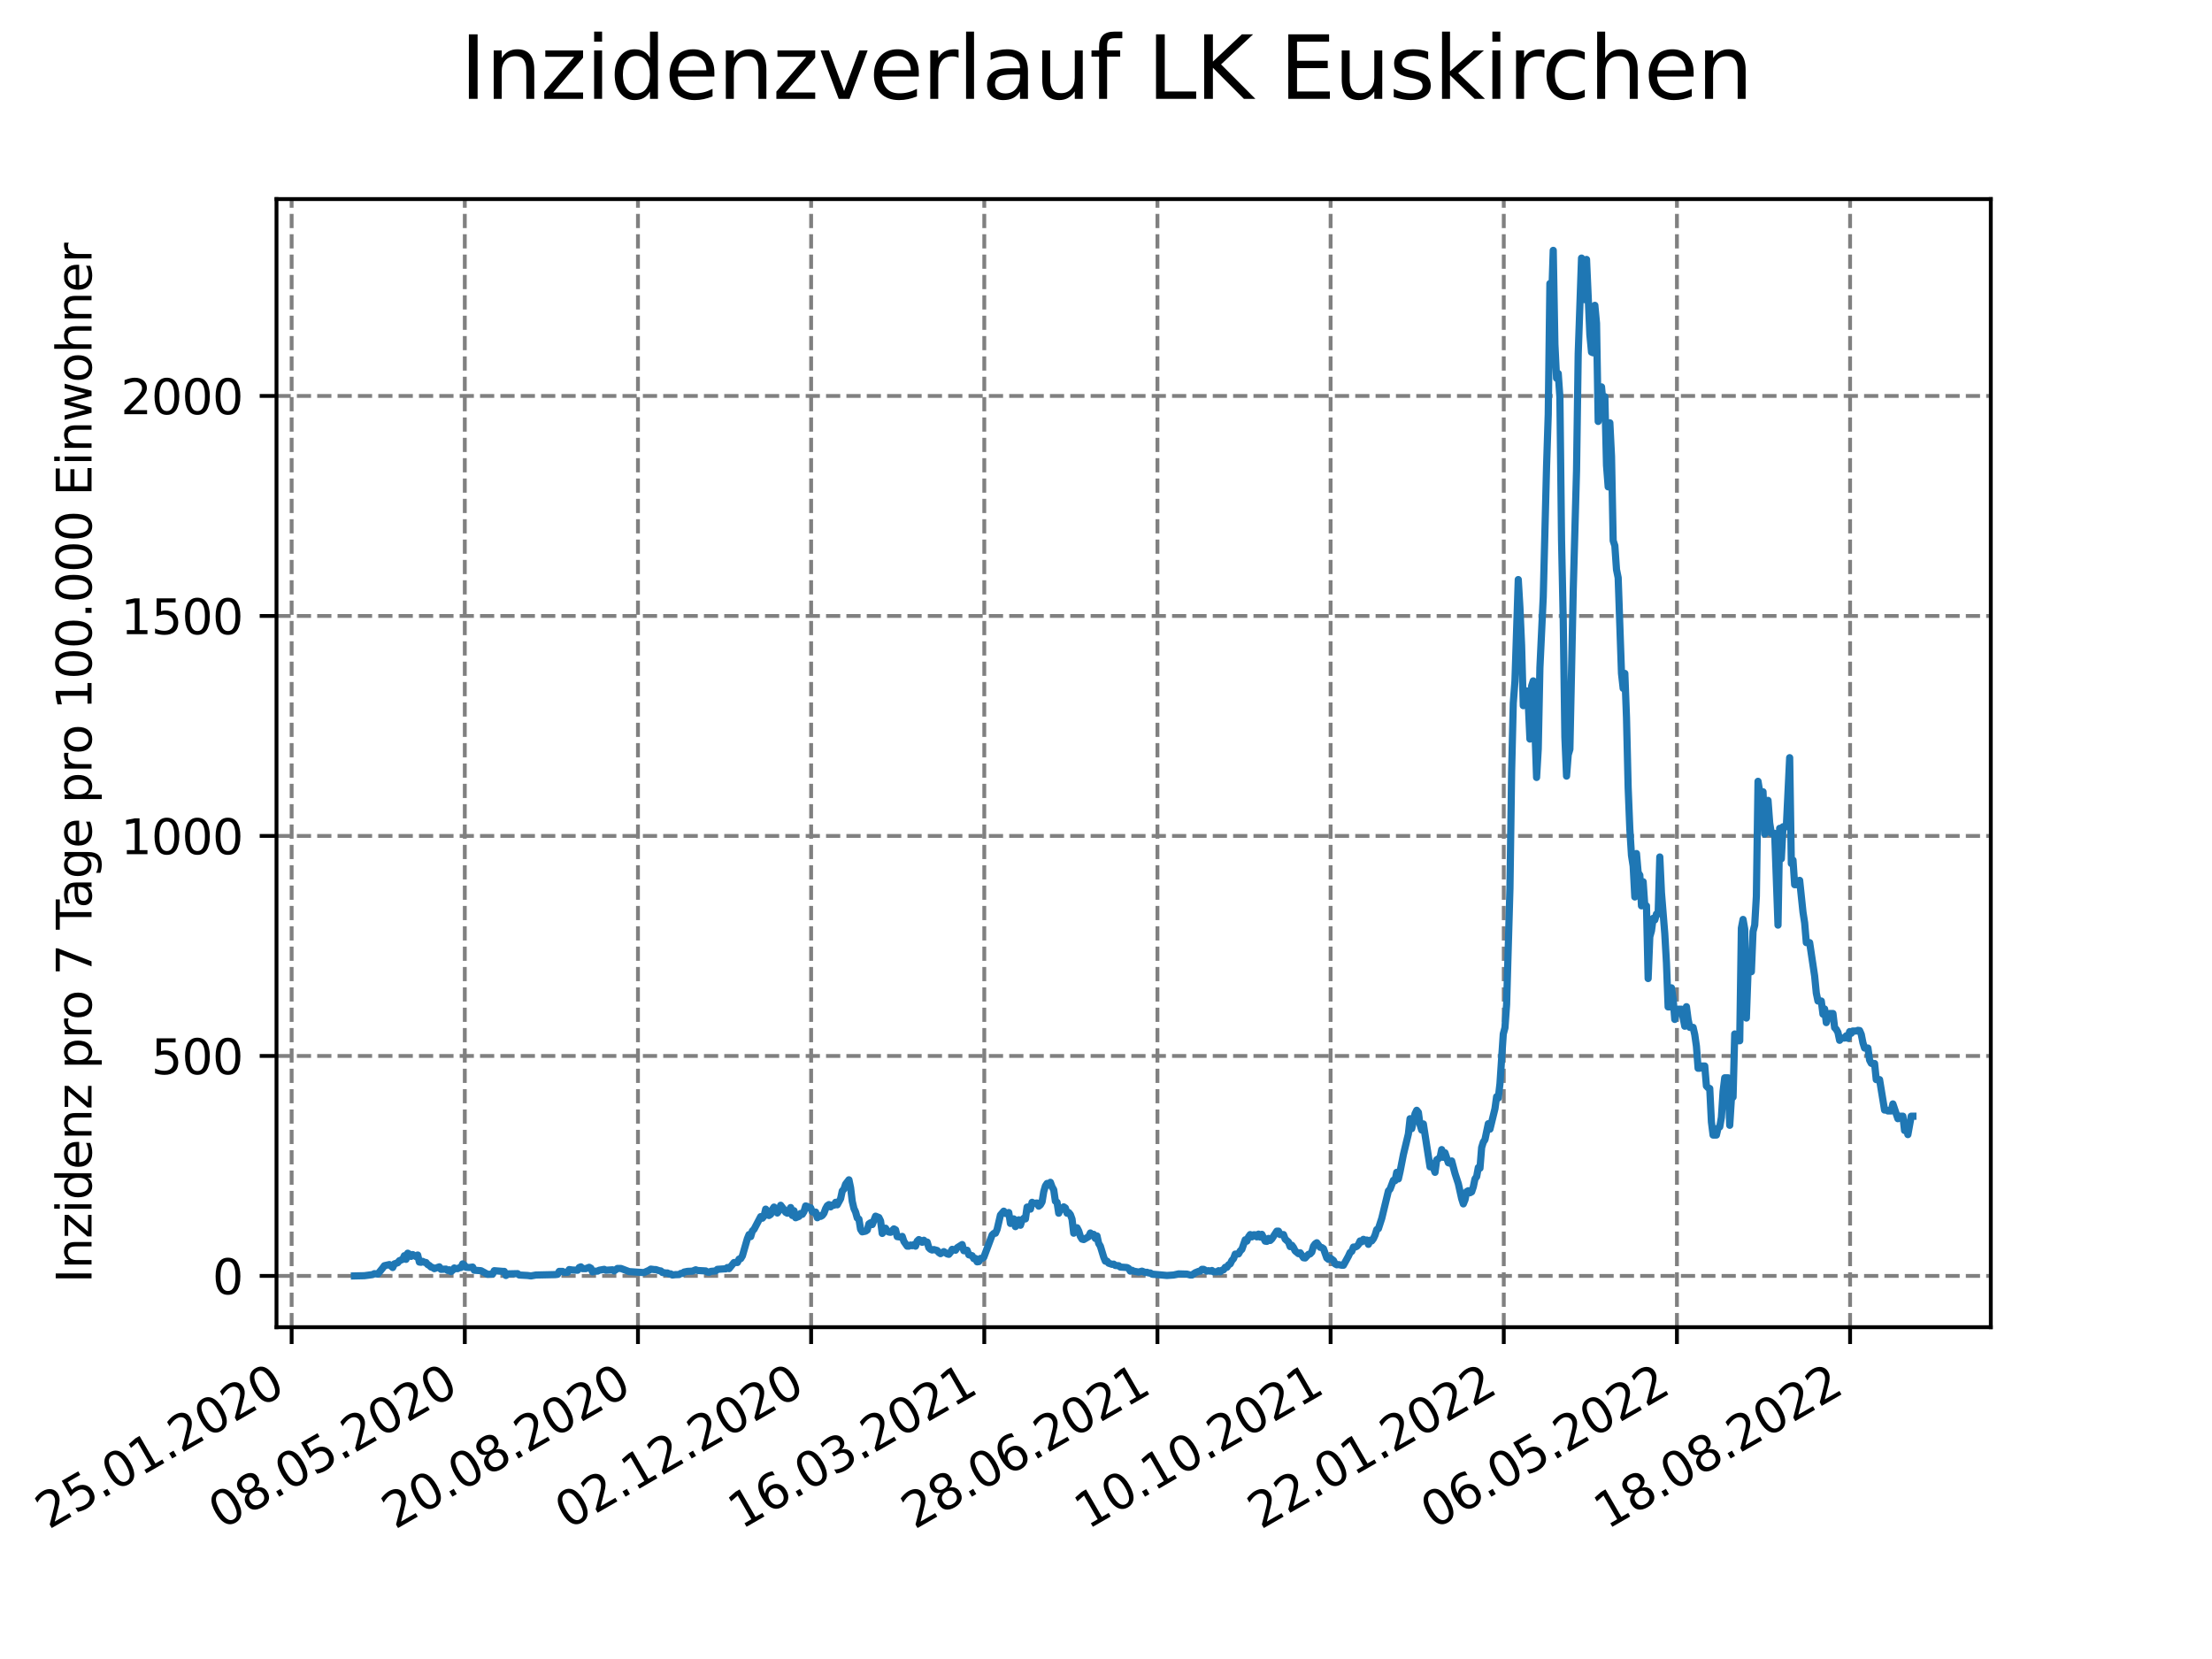 <?xml version="1.0" encoding="utf-8" standalone="no"?>
<!DOCTYPE svg PUBLIC "-//W3C//DTD SVG 1.1//EN"
  "http://www.w3.org/Graphics/SVG/1.1/DTD/svg11.dtd">
<svg xmlns:xlink="http://www.w3.org/1999/xlink" width="460.8pt" height="345.6pt" viewBox="0 0 460.8 345.6" xmlns="http://www.w3.org/2000/svg" version="1.1">
 <defs>
  <style type="text/css">*{stroke-linejoin: round; stroke-linecap: butt}</style>
 </defs>
 <g id="figure_1">
  <g id="patch_1">
   <path d="M 0 345.6 
L 460.8 345.6 
L 460.8 0 
L 0 0 
z
" style="fill: #ffffff"/>
  </g>
  <g id="axes_1">
   <g id="patch_2">
    <path d="M 57.6 276.48 
L 414.72 276.48 
L 414.72 41.472 
L 57.6 41.472 
z
" style="fill: #ffffff"/>
   </g>
   <g id="matplotlib.axis_1">
    <g id="xtick_1">
     <g id="line2d_1">
      <path d="M 60.753 276.48 
L 60.753 41.472 
" clip-path="url(#pc9163fdad2)" style="fill: none; stroke-dasharray: 2.96,1.28; stroke-dashoffset: 0; stroke: #808080; stroke-width: 0.8"/>
     </g>
     <g id="line2d_2">
      <defs>
       <path id="m4ed097334a" d="M 0 0 
L 0 3.5 
" style="stroke: #000000; stroke-width: 0.8"/>
      </defs>
      <g>
       <use xlink:href="#m4ed097334a" x="60.753" y="276.48" style="stroke: #000000; stroke-width: 0.8"/>
      </g>
     </g>
     <g id="text_1">
      <!-- 25.01.2020 -->
      <g transform="translate(10.128 318.689) rotate(-30) scale(0.1 -0.1)">
       <defs>
        <path id="DejaVuSans-32" d="M 1228 531 
L 3431 531 
L 3431 0 
L 469 0 
L 469 531 
Q 828 903 1448 1529 
Q 2069 2156 2228 2338 
Q 2531 2678 2651 2914 
Q 2772 3150 2772 3378 
Q 2772 3750 2511 3984 
Q 2250 4219 1831 4219 
Q 1534 4219 1204 4116 
Q 875 4013 500 3803 
L 500 4441 
Q 881 4594 1212 4672 
Q 1544 4750 1819 4750 
Q 2544 4750 2975 4387 
Q 3406 4025 3406 3419 
Q 3406 3131 3298 2873 
Q 3191 2616 2906 2266 
Q 2828 2175 2409 1742 
Q 1991 1309 1228 531 
z
" transform="scale(0.016)"/>
        <path id="DejaVuSans-35" d="M 691 4666 
L 3169 4666 
L 3169 4134 
L 1269 4134 
L 1269 2991 
Q 1406 3038 1543 3061 
Q 1681 3084 1819 3084 
Q 2600 3084 3056 2656 
Q 3513 2228 3513 1497 
Q 3513 744 3044 326 
Q 2575 -91 1722 -91 
Q 1428 -91 1123 -41 
Q 819 9 494 109 
L 494 744 
Q 775 591 1075 516 
Q 1375 441 1709 441 
Q 2250 441 2565 725 
Q 2881 1009 2881 1497 
Q 2881 1984 2565 2268 
Q 2250 2553 1709 2553 
Q 1456 2553 1204 2497 
Q 953 2441 691 2322 
L 691 4666 
z
" transform="scale(0.016)"/>
        <path id="DejaVuSans-2e" d="M 684 794 
L 1344 794 
L 1344 0 
L 684 0 
L 684 794 
z
" transform="scale(0.016)"/>
        <path id="DejaVuSans-30" d="M 2034 4250 
Q 1547 4250 1301 3770 
Q 1056 3291 1056 2328 
Q 1056 1369 1301 889 
Q 1547 409 2034 409 
Q 2525 409 2770 889 
Q 3016 1369 3016 2328 
Q 3016 3291 2770 3770 
Q 2525 4250 2034 4250 
z
M 2034 4750 
Q 2819 4750 3233 4129 
Q 3647 3509 3647 2328 
Q 3647 1150 3233 529 
Q 2819 -91 2034 -91 
Q 1250 -91 836 529 
Q 422 1150 422 2328 
Q 422 3509 836 4129 
Q 1250 4750 2034 4750 
z
" transform="scale(0.016)"/>
        <path id="DejaVuSans-31" d="M 794 531 
L 1825 531 
L 1825 4091 
L 703 3866 
L 703 4441 
L 1819 4666 
L 2450 4666 
L 2450 531 
L 3481 531 
L 3481 0 
L 794 0 
L 794 531 
z
" transform="scale(0.016)"/>
       </defs>
       <use xlink:href="#DejaVuSans-32"/>
       <use xlink:href="#DejaVuSans-35" x="63.623"/>
       <use xlink:href="#DejaVuSans-2e" x="127.246"/>
       <use xlink:href="#DejaVuSans-30" x="159.033"/>
       <use xlink:href="#DejaVuSans-31" x="222.656"/>
       <use xlink:href="#DejaVuSans-2e" x="286.279"/>
       <use xlink:href="#DejaVuSans-32" x="318.066"/>
       <use xlink:href="#DejaVuSans-30" x="381.689"/>
       <use xlink:href="#DejaVuSans-32" x="445.312"/>
       <use xlink:href="#DejaVuSans-30" x="508.936"/>
      </g>
     </g>
    </g>
    <g id="xtick_2">
     <g id="line2d_3">
      <path d="M 96.826 276.48 
L 96.826 41.472 
" clip-path="url(#pc9163fdad2)" style="fill: none; stroke-dasharray: 2.96,1.28; stroke-dashoffset: 0; stroke: #808080; stroke-width: 0.8"/>
     </g>
     <g id="line2d_4">
      <g>
       <use xlink:href="#m4ed097334a" x="96.826" y="276.48" style="stroke: #000000; stroke-width: 0.8"/>
      </g>
     </g>
     <g id="text_2">
      <!-- 08.05.2020 -->
      <g transform="translate(46.201 318.689) rotate(-30) scale(0.1 -0.1)">
       <defs>
        <path id="DejaVuSans-38" d="M 2034 2216 
Q 1584 2216 1326 1975 
Q 1069 1734 1069 1313 
Q 1069 891 1326 650 
Q 1584 409 2034 409 
Q 2484 409 2743 651 
Q 3003 894 3003 1313 
Q 3003 1734 2745 1975 
Q 2488 2216 2034 2216 
z
M 1403 2484 
Q 997 2584 770 2862 
Q 544 3141 544 3541 
Q 544 4100 942 4425 
Q 1341 4750 2034 4750 
Q 2731 4750 3128 4425 
Q 3525 4100 3525 3541 
Q 3525 3141 3298 2862 
Q 3072 2584 2669 2484 
Q 3125 2378 3379 2068 
Q 3634 1759 3634 1313 
Q 3634 634 3220 271 
Q 2806 -91 2034 -91 
Q 1263 -91 848 271 
Q 434 634 434 1313 
Q 434 1759 690 2068 
Q 947 2378 1403 2484 
z
M 1172 3481 
Q 1172 3119 1398 2916 
Q 1625 2713 2034 2713 
Q 2441 2713 2670 2916 
Q 2900 3119 2900 3481 
Q 2900 3844 2670 4047 
Q 2441 4250 2034 4250 
Q 1625 4250 1398 4047 
Q 1172 3844 1172 3481 
z
" transform="scale(0.016)"/>
       </defs>
       <use xlink:href="#DejaVuSans-30"/>
       <use xlink:href="#DejaVuSans-38" x="63.623"/>
       <use xlink:href="#DejaVuSans-2e" x="127.246"/>
       <use xlink:href="#DejaVuSans-30" x="159.033"/>
       <use xlink:href="#DejaVuSans-35" x="222.656"/>
       <use xlink:href="#DejaVuSans-2e" x="286.279"/>
       <use xlink:href="#DejaVuSans-32" x="318.066"/>
       <use xlink:href="#DejaVuSans-30" x="381.689"/>
       <use xlink:href="#DejaVuSans-32" x="445.312"/>
       <use xlink:href="#DejaVuSans-30" x="508.936"/>
      </g>
     </g>
    </g>
    <g id="xtick_3">
     <g id="line2d_5">
      <path d="M 132.899 276.48 
L 132.899 41.472 
" clip-path="url(#pc9163fdad2)" style="fill: none; stroke-dasharray: 2.96,1.28; stroke-dashoffset: 0; stroke: #808080; stroke-width: 0.8"/>
     </g>
     <g id="line2d_6">
      <g>
       <use xlink:href="#m4ed097334a" x="132.899" y="276.48" style="stroke: #000000; stroke-width: 0.8"/>
      </g>
     </g>
     <g id="text_3">
      <!-- 20.08.2020 -->
      <g transform="translate(82.274 318.689) rotate(-30) scale(0.1 -0.1)">
       <use xlink:href="#DejaVuSans-32"/>
       <use xlink:href="#DejaVuSans-30" x="63.623"/>
       <use xlink:href="#DejaVuSans-2e" x="127.246"/>
       <use xlink:href="#DejaVuSans-30" x="159.033"/>
       <use xlink:href="#DejaVuSans-38" x="222.656"/>
       <use xlink:href="#DejaVuSans-2e" x="286.279"/>
       <use xlink:href="#DejaVuSans-32" x="318.066"/>
       <use xlink:href="#DejaVuSans-30" x="381.689"/>
       <use xlink:href="#DejaVuSans-32" x="445.312"/>
       <use xlink:href="#DejaVuSans-30" x="508.936"/>
      </g>
     </g>
    </g>
    <g id="xtick_4">
     <g id="line2d_7">
      <path d="M 168.972 276.48 
L 168.972 41.472 
" clip-path="url(#pc9163fdad2)" style="fill: none; stroke-dasharray: 2.96,1.28; stroke-dashoffset: 0; stroke: #808080; stroke-width: 0.8"/>
     </g>
     <g id="line2d_8">
      <g>
       <use xlink:href="#m4ed097334a" x="168.972" y="276.48" style="stroke: #000000; stroke-width: 0.8"/>
      </g>
     </g>
     <g id="text_4">
      <!-- 02.12.2020 -->
      <g transform="translate(118.346 318.689) rotate(-30) scale(0.1 -0.1)">
       <use xlink:href="#DejaVuSans-30"/>
       <use xlink:href="#DejaVuSans-32" x="63.623"/>
       <use xlink:href="#DejaVuSans-2e" x="127.246"/>
       <use xlink:href="#DejaVuSans-31" x="159.033"/>
       <use xlink:href="#DejaVuSans-32" x="222.656"/>
       <use xlink:href="#DejaVuSans-2e" x="286.279"/>
       <use xlink:href="#DejaVuSans-32" x="318.066"/>
       <use xlink:href="#DejaVuSans-30" x="381.689"/>
       <use xlink:href="#DejaVuSans-32" x="445.312"/>
       <use xlink:href="#DejaVuSans-30" x="508.936"/>
      </g>
     </g>
    </g>
    <g id="xtick_5">
     <g id="line2d_9">
      <path d="M 205.044 276.48 
L 205.044 41.472 
" clip-path="url(#pc9163fdad2)" style="fill: none; stroke-dasharray: 2.96,1.28; stroke-dashoffset: 0; stroke: #808080; stroke-width: 0.8"/>
     </g>
     <g id="line2d_10">
      <g>
       <use xlink:href="#m4ed097334a" x="205.044" y="276.48" style="stroke: #000000; stroke-width: 0.8"/>
      </g>
     </g>
     <g id="text_5">
      <!-- 16.03.2021 -->
      <g transform="translate(154.419 318.689) rotate(-30) scale(0.1 -0.1)">
       <defs>
        <path id="DejaVuSans-36" d="M 2113 2584 
Q 1688 2584 1439 2293 
Q 1191 2003 1191 1497 
Q 1191 994 1439 701 
Q 1688 409 2113 409 
Q 2538 409 2786 701 
Q 3034 994 3034 1497 
Q 3034 2003 2786 2293 
Q 2538 2584 2113 2584 
z
M 3366 4563 
L 3366 3988 
Q 3128 4100 2886 4159 
Q 2644 4219 2406 4219 
Q 1781 4219 1451 3797 
Q 1122 3375 1075 2522 
Q 1259 2794 1537 2939 
Q 1816 3084 2150 3084 
Q 2853 3084 3261 2657 
Q 3669 2231 3669 1497 
Q 3669 778 3244 343 
Q 2819 -91 2113 -91 
Q 1303 -91 875 529 
Q 447 1150 447 2328 
Q 447 3434 972 4092 
Q 1497 4750 2381 4750 
Q 2619 4750 2861 4703 
Q 3103 4656 3366 4563 
z
" transform="scale(0.016)"/>
        <path id="DejaVuSans-33" d="M 2597 2516 
Q 3050 2419 3304 2112 
Q 3559 1806 3559 1356 
Q 3559 666 3084 287 
Q 2609 -91 1734 -91 
Q 1441 -91 1130 -33 
Q 819 25 488 141 
L 488 750 
Q 750 597 1062 519 
Q 1375 441 1716 441 
Q 2309 441 2620 675 
Q 2931 909 2931 1356 
Q 2931 1769 2642 2001 
Q 2353 2234 1838 2234 
L 1294 2234 
L 1294 2753 
L 1863 2753 
Q 2328 2753 2575 2939 
Q 2822 3125 2822 3475 
Q 2822 3834 2567 4026 
Q 2313 4219 1838 4219 
Q 1578 4219 1281 4162 
Q 984 4106 628 3988 
L 628 4550 
Q 988 4650 1302 4700 
Q 1616 4750 1894 4750 
Q 2613 4750 3031 4423 
Q 3450 4097 3450 3541 
Q 3450 3153 3228 2886 
Q 3006 2619 2597 2516 
z
" transform="scale(0.016)"/>
       </defs>
       <use xlink:href="#DejaVuSans-31"/>
       <use xlink:href="#DejaVuSans-36" x="63.623"/>
       <use xlink:href="#DejaVuSans-2e" x="127.246"/>
       <use xlink:href="#DejaVuSans-30" x="159.033"/>
       <use xlink:href="#DejaVuSans-33" x="222.656"/>
       <use xlink:href="#DejaVuSans-2e" x="286.279"/>
       <use xlink:href="#DejaVuSans-32" x="318.066"/>
       <use xlink:href="#DejaVuSans-30" x="381.689"/>
       <use xlink:href="#DejaVuSans-32" x="445.312"/>
       <use xlink:href="#DejaVuSans-31" x="508.936"/>
      </g>
     </g>
    </g>
    <g id="xtick_6">
     <g id="line2d_11">
      <path d="M 241.117 276.48 
L 241.117 41.472 
" clip-path="url(#pc9163fdad2)" style="fill: none; stroke-dasharray: 2.96,1.28; stroke-dashoffset: 0; stroke: #808080; stroke-width: 0.8"/>
     </g>
     <g id="line2d_12">
      <g>
       <use xlink:href="#m4ed097334a" x="241.117" y="276.48" style="stroke: #000000; stroke-width: 0.8"/>
      </g>
     </g>
     <g id="text_6">
      <!-- 28.06.2021 -->
      <g transform="translate(190.492 318.689) rotate(-30) scale(0.1 -0.1)">
       <use xlink:href="#DejaVuSans-32"/>
       <use xlink:href="#DejaVuSans-38" x="63.623"/>
       <use xlink:href="#DejaVuSans-2e" x="127.246"/>
       <use xlink:href="#DejaVuSans-30" x="159.033"/>
       <use xlink:href="#DejaVuSans-36" x="222.656"/>
       <use xlink:href="#DejaVuSans-2e" x="286.279"/>
       <use xlink:href="#DejaVuSans-32" x="318.066"/>
       <use xlink:href="#DejaVuSans-30" x="381.689"/>
       <use xlink:href="#DejaVuSans-32" x="445.312"/>
       <use xlink:href="#DejaVuSans-31" x="508.936"/>
      </g>
     </g>
    </g>
    <g id="xtick_7">
     <g id="line2d_13">
      <path d="M 277.19 276.48 
L 277.19 41.472 
" clip-path="url(#pc9163fdad2)" style="fill: none; stroke-dasharray: 2.96,1.28; stroke-dashoffset: 0; stroke: #808080; stroke-width: 0.8"/>
     </g>
     <g id="line2d_14">
      <g>
       <use xlink:href="#m4ed097334a" x="277.19" y="276.48" style="stroke: #000000; stroke-width: 0.8"/>
      </g>
     </g>
     <g id="text_7">
      <!-- 10.10.2021 -->
      <g transform="translate(226.565 318.689) rotate(-30) scale(0.1 -0.1)">
       <use xlink:href="#DejaVuSans-31"/>
       <use xlink:href="#DejaVuSans-30" x="63.623"/>
       <use xlink:href="#DejaVuSans-2e" x="127.246"/>
       <use xlink:href="#DejaVuSans-31" x="159.033"/>
       <use xlink:href="#DejaVuSans-30" x="222.656"/>
       <use xlink:href="#DejaVuSans-2e" x="286.279"/>
       <use xlink:href="#DejaVuSans-32" x="318.066"/>
       <use xlink:href="#DejaVuSans-30" x="381.689"/>
       <use xlink:href="#DejaVuSans-32" x="445.312"/>
       <use xlink:href="#DejaVuSans-31" x="508.936"/>
      </g>
     </g>
    </g>
    <g id="xtick_8">
     <g id="line2d_15">
      <path d="M 313.263 276.48 
L 313.263 41.472 
" clip-path="url(#pc9163fdad2)" style="fill: none; stroke-dasharray: 2.96,1.28; stroke-dashoffset: 0; stroke: #808080; stroke-width: 0.8"/>
     </g>
     <g id="line2d_16">
      <g>
       <use xlink:href="#m4ed097334a" x="313.263" y="276.48" style="stroke: #000000; stroke-width: 0.8"/>
      </g>
     </g>
     <g id="text_8">
      <!-- 22.01.2022 -->
      <g transform="translate(262.637 318.689) rotate(-30) scale(0.1 -0.1)">
       <use xlink:href="#DejaVuSans-32"/>
       <use xlink:href="#DejaVuSans-32" x="63.623"/>
       <use xlink:href="#DejaVuSans-2e" x="127.246"/>
       <use xlink:href="#DejaVuSans-30" x="159.033"/>
       <use xlink:href="#DejaVuSans-31" x="222.656"/>
       <use xlink:href="#DejaVuSans-2e" x="286.279"/>
       <use xlink:href="#DejaVuSans-32" x="318.066"/>
       <use xlink:href="#DejaVuSans-30" x="381.689"/>
       <use xlink:href="#DejaVuSans-32" x="445.312"/>
       <use xlink:href="#DejaVuSans-32" x="508.936"/>
      </g>
     </g>
    </g>
    <g id="xtick_9">
     <g id="line2d_17">
      <path d="M 349.335 276.48 
L 349.335 41.472 
" clip-path="url(#pc9163fdad2)" style="fill: none; stroke-dasharray: 2.96,1.28; stroke-dashoffset: 0; stroke: #808080; stroke-width: 0.8"/>
     </g>
     <g id="line2d_18">
      <g>
       <use xlink:href="#m4ed097334a" x="349.335" y="276.48" style="stroke: #000000; stroke-width: 0.8"/>
      </g>
     </g>
     <g id="text_9">
      <!-- 06.05.2022 -->
      <g transform="translate(298.71 318.689) rotate(-30) scale(0.1 -0.1)">
       <use xlink:href="#DejaVuSans-30"/>
       <use xlink:href="#DejaVuSans-36" x="63.623"/>
       <use xlink:href="#DejaVuSans-2e" x="127.246"/>
       <use xlink:href="#DejaVuSans-30" x="159.033"/>
       <use xlink:href="#DejaVuSans-35" x="222.656"/>
       <use xlink:href="#DejaVuSans-2e" x="286.279"/>
       <use xlink:href="#DejaVuSans-32" x="318.066"/>
       <use xlink:href="#DejaVuSans-30" x="381.689"/>
       <use xlink:href="#DejaVuSans-32" x="445.312"/>
       <use xlink:href="#DejaVuSans-32" x="508.936"/>
      </g>
     </g>
    </g>
    <g id="xtick_10">
     <g id="line2d_19">
      <path d="M 385.408 276.48 
L 385.408 41.472 
" clip-path="url(#pc9163fdad2)" style="fill: none; stroke-dasharray: 2.96,1.28; stroke-dashoffset: 0; stroke: #808080; stroke-width: 0.8"/>
     </g>
     <g id="line2d_20">
      <g>
       <use xlink:href="#m4ed097334a" x="385.408" y="276.48" style="stroke: #000000; stroke-width: 0.8"/>
      </g>
     </g>
     <g id="text_10">
      <!-- 18.08.2022 -->
      <g transform="translate(334.783 318.689) rotate(-30) scale(0.1 -0.1)">
       <use xlink:href="#DejaVuSans-31"/>
       <use xlink:href="#DejaVuSans-38" x="63.623"/>
       <use xlink:href="#DejaVuSans-2e" x="127.246"/>
       <use xlink:href="#DejaVuSans-30" x="159.033"/>
       <use xlink:href="#DejaVuSans-38" x="222.656"/>
       <use xlink:href="#DejaVuSans-2e" x="286.279"/>
       <use xlink:href="#DejaVuSans-32" x="318.066"/>
       <use xlink:href="#DejaVuSans-30" x="381.689"/>
       <use xlink:href="#DejaVuSans-32" x="445.312"/>
       <use xlink:href="#DejaVuSans-32" x="508.936"/>
      </g>
     </g>
    </g>
   </g>
   <g id="matplotlib.axis_2">
    <g id="ytick_1">
     <g id="line2d_21">
      <path d="M 57.6 265.798 
L 414.72 265.798 
" clip-path="url(#pc9163fdad2)" style="fill: none; stroke-dasharray: 2.96,1.28; stroke-dashoffset: 0; stroke: #808080; stroke-width: 0.8"/>
     </g>
     <g id="line2d_22">
      <defs>
       <path id="m6e6cf185a4" d="M 0 0 
L -3.5 0 
" style="stroke: #000000; stroke-width: 0.8"/>
      </defs>
      <g>
       <use xlink:href="#m6e6cf185a4" x="57.6" y="265.798" style="stroke: #000000; stroke-width: 0.8"/>
      </g>
     </g>
     <g id="text_11">
      <!-- 0 -->
      <g transform="translate(44.237 269.597) scale(0.1 -0.1)">
       <use xlink:href="#DejaVuSans-30"/>
      </g>
     </g>
    </g>
    <g id="ytick_2">
     <g id="line2d_23">
      <path d="M 57.6 219.97 
L 414.72 219.97 
" clip-path="url(#pc9163fdad2)" style="fill: none; stroke-dasharray: 2.96,1.28; stroke-dashoffset: 0; stroke: #808080; stroke-width: 0.8"/>
     </g>
     <g id="line2d_24">
      <g>
       <use xlink:href="#m6e6cf185a4" x="57.6" y="219.97" style="stroke: #000000; stroke-width: 0.8"/>
      </g>
     </g>
     <g id="text_12">
      <!-- 500 -->
      <g transform="translate(31.512 223.769) scale(0.1 -0.1)">
       <use xlink:href="#DejaVuSans-35"/>
       <use xlink:href="#DejaVuSans-30" x="63.623"/>
       <use xlink:href="#DejaVuSans-30" x="127.246"/>
      </g>
     </g>
    </g>
    <g id="ytick_3">
     <g id="line2d_25">
      <path d="M 57.6 174.142 
L 414.72 174.142 
" clip-path="url(#pc9163fdad2)" style="fill: none; stroke-dasharray: 2.96,1.28; stroke-dashoffset: 0; stroke: #808080; stroke-width: 0.8"/>
     </g>
     <g id="line2d_26">
      <g>
       <use xlink:href="#m6e6cf185a4" x="57.6" y="174.142" style="stroke: #000000; stroke-width: 0.8"/>
      </g>
     </g>
     <g id="text_13">
      <!-- 1000 -->
      <g transform="translate(25.15 177.941) scale(0.1 -0.1)">
       <use xlink:href="#DejaVuSans-31"/>
       <use xlink:href="#DejaVuSans-30" x="63.623"/>
       <use xlink:href="#DejaVuSans-30" x="127.246"/>
       <use xlink:href="#DejaVuSans-30" x="190.869"/>
      </g>
     </g>
    </g>
    <g id="ytick_4">
     <g id="line2d_27">
      <path d="M 57.6 128.314 
L 414.72 128.314 
" clip-path="url(#pc9163fdad2)" style="fill: none; stroke-dasharray: 2.96,1.28; stroke-dashoffset: 0; stroke: #808080; stroke-width: 0.8"/>
     </g>
     <g id="line2d_28">
      <g>
       <use xlink:href="#m6e6cf185a4" x="57.6" y="128.314" style="stroke: #000000; stroke-width: 0.8"/>
      </g>
     </g>
     <g id="text_14">
      <!-- 1500 -->
      <g transform="translate(25.15 132.114) scale(0.1 -0.1)">
       <use xlink:href="#DejaVuSans-31"/>
       <use xlink:href="#DejaVuSans-35" x="63.623"/>
       <use xlink:href="#DejaVuSans-30" x="127.246"/>
       <use xlink:href="#DejaVuSans-30" x="190.869"/>
      </g>
     </g>
    </g>
    <g id="ytick_5">
     <g id="line2d_29">
      <path d="M 57.6 82.486 
L 414.72 82.486 
" clip-path="url(#pc9163fdad2)" style="fill: none; stroke-dasharray: 2.96,1.28; stroke-dashoffset: 0; stroke: #808080; stroke-width: 0.8"/>
     </g>
     <g id="line2d_30">
      <g>
       <use xlink:href="#m6e6cf185a4" x="57.6" y="82.486" style="stroke: #000000; stroke-width: 0.8"/>
      </g>
     </g>
     <g id="text_15">
      <!-- 2000 -->
      <g transform="translate(25.15 86.286) scale(0.1 -0.1)">
       <use xlink:href="#DejaVuSans-32"/>
       <use xlink:href="#DejaVuSans-30" x="63.623"/>
       <use xlink:href="#DejaVuSans-30" x="127.246"/>
       <use xlink:href="#DejaVuSans-30" x="190.869"/>
      </g>
     </g>
    </g>
    <g id="text_16">
     <!-- Inzidenz pro 7 Tage pro 100.000 Einwohner -->
     <g transform="translate(19.07 267.301) rotate(-90) scale(0.1 -0.1)">
      <defs>
       <path id="DejaVuSans-49" d="M 628 4666 
L 1259 4666 
L 1259 0 
L 628 0 
L 628 4666 
z
" transform="scale(0.016)"/>
       <path id="DejaVuSans-6e" d="M 3513 2113 
L 3513 0 
L 2938 0 
L 2938 2094 
Q 2938 2591 2744 2837 
Q 2550 3084 2163 3084 
Q 1697 3084 1428 2787 
Q 1159 2491 1159 1978 
L 1159 0 
L 581 0 
L 581 3500 
L 1159 3500 
L 1159 2956 
Q 1366 3272 1645 3428 
Q 1925 3584 2291 3584 
Q 2894 3584 3203 3211 
Q 3513 2838 3513 2113 
z
" transform="scale(0.016)"/>
       <path id="DejaVuSans-7a" d="M 353 3500 
L 3084 3500 
L 3084 2975 
L 922 459 
L 3084 459 
L 3084 0 
L 275 0 
L 275 525 
L 2438 3041 
L 353 3041 
L 353 3500 
z
" transform="scale(0.016)"/>
       <path id="DejaVuSans-69" d="M 603 3500 
L 1178 3500 
L 1178 0 
L 603 0 
L 603 3500 
z
M 603 4863 
L 1178 4863 
L 1178 4134 
L 603 4134 
L 603 4863 
z
" transform="scale(0.016)"/>
       <path id="DejaVuSans-64" d="M 2906 2969 
L 2906 4863 
L 3481 4863 
L 3481 0 
L 2906 0 
L 2906 525 
Q 2725 213 2448 61 
Q 2172 -91 1784 -91 
Q 1150 -91 751 415 
Q 353 922 353 1747 
Q 353 2572 751 3078 
Q 1150 3584 1784 3584 
Q 2172 3584 2448 3432 
Q 2725 3281 2906 2969 
z
M 947 1747 
Q 947 1113 1208 752 
Q 1469 391 1925 391 
Q 2381 391 2643 752 
Q 2906 1113 2906 1747 
Q 2906 2381 2643 2742 
Q 2381 3103 1925 3103 
Q 1469 3103 1208 2742 
Q 947 2381 947 1747 
z
" transform="scale(0.016)"/>
       <path id="DejaVuSans-65" d="M 3597 1894 
L 3597 1613 
L 953 1613 
Q 991 1019 1311 708 
Q 1631 397 2203 397 
Q 2534 397 2845 478 
Q 3156 559 3463 722 
L 3463 178 
Q 3153 47 2828 -22 
Q 2503 -91 2169 -91 
Q 1331 -91 842 396 
Q 353 884 353 1716 
Q 353 2575 817 3079 
Q 1281 3584 2069 3584 
Q 2775 3584 3186 3129 
Q 3597 2675 3597 1894 
z
M 3022 2063 
Q 3016 2534 2758 2815 
Q 2500 3097 2075 3097 
Q 1594 3097 1305 2825 
Q 1016 2553 972 2059 
L 3022 2063 
z
" transform="scale(0.016)"/>
       <path id="DejaVuSans-20" transform="scale(0.016)"/>
       <path id="DejaVuSans-70" d="M 1159 525 
L 1159 -1331 
L 581 -1331 
L 581 3500 
L 1159 3500 
L 1159 2969 
Q 1341 3281 1617 3432 
Q 1894 3584 2278 3584 
Q 2916 3584 3314 3078 
Q 3713 2572 3713 1747 
Q 3713 922 3314 415 
Q 2916 -91 2278 -91 
Q 1894 -91 1617 61 
Q 1341 213 1159 525 
z
M 3116 1747 
Q 3116 2381 2855 2742 
Q 2594 3103 2138 3103 
Q 1681 3103 1420 2742 
Q 1159 2381 1159 1747 
Q 1159 1113 1420 752 
Q 1681 391 2138 391 
Q 2594 391 2855 752 
Q 3116 1113 3116 1747 
z
" transform="scale(0.016)"/>
       <path id="DejaVuSans-72" d="M 2631 2963 
Q 2534 3019 2420 3045 
Q 2306 3072 2169 3072 
Q 1681 3072 1420 2755 
Q 1159 2438 1159 1844 
L 1159 0 
L 581 0 
L 581 3500 
L 1159 3500 
L 1159 2956 
Q 1341 3275 1631 3429 
Q 1922 3584 2338 3584 
Q 2397 3584 2469 3576 
Q 2541 3569 2628 3553 
L 2631 2963 
z
" transform="scale(0.016)"/>
       <path id="DejaVuSans-6f" d="M 1959 3097 
Q 1497 3097 1228 2736 
Q 959 2375 959 1747 
Q 959 1119 1226 758 
Q 1494 397 1959 397 
Q 2419 397 2687 759 
Q 2956 1122 2956 1747 
Q 2956 2369 2687 2733 
Q 2419 3097 1959 3097 
z
M 1959 3584 
Q 2709 3584 3137 3096 
Q 3566 2609 3566 1747 
Q 3566 888 3137 398 
Q 2709 -91 1959 -91 
Q 1206 -91 779 398 
Q 353 888 353 1747 
Q 353 2609 779 3096 
Q 1206 3584 1959 3584 
z
" transform="scale(0.016)"/>
       <path id="DejaVuSans-37" d="M 525 4666 
L 3525 4666 
L 3525 4397 
L 1831 0 
L 1172 0 
L 2766 4134 
L 525 4134 
L 525 4666 
z
" transform="scale(0.016)"/>
       <path id="DejaVuSans-54" d="M -19 4666 
L 3928 4666 
L 3928 4134 
L 2272 4134 
L 2272 0 
L 1638 0 
L 1638 4134 
L -19 4134 
L -19 4666 
z
" transform="scale(0.016)"/>
       <path id="DejaVuSans-61" d="M 2194 1759 
Q 1497 1759 1228 1600 
Q 959 1441 959 1056 
Q 959 750 1161 570 
Q 1363 391 1709 391 
Q 2188 391 2477 730 
Q 2766 1069 2766 1631 
L 2766 1759 
L 2194 1759 
z
M 3341 1997 
L 3341 0 
L 2766 0 
L 2766 531 
Q 2569 213 2275 61 
Q 1981 -91 1556 -91 
Q 1019 -91 701 211 
Q 384 513 384 1019 
Q 384 1609 779 1909 
Q 1175 2209 1959 2209 
L 2766 2209 
L 2766 2266 
Q 2766 2663 2505 2880 
Q 2244 3097 1772 3097 
Q 1472 3097 1187 3025 
Q 903 2953 641 2809 
L 641 3341 
Q 956 3463 1253 3523 
Q 1550 3584 1831 3584 
Q 2591 3584 2966 3190 
Q 3341 2797 3341 1997 
z
" transform="scale(0.016)"/>
       <path id="DejaVuSans-67" d="M 2906 1791 
Q 2906 2416 2648 2759 
Q 2391 3103 1925 3103 
Q 1463 3103 1205 2759 
Q 947 2416 947 1791 
Q 947 1169 1205 825 
Q 1463 481 1925 481 
Q 2391 481 2648 825 
Q 2906 1169 2906 1791 
z
M 3481 434 
Q 3481 -459 3084 -895 
Q 2688 -1331 1869 -1331 
Q 1566 -1331 1297 -1286 
Q 1028 -1241 775 -1147 
L 775 -588 
Q 1028 -725 1275 -790 
Q 1522 -856 1778 -856 
Q 2344 -856 2625 -561 
Q 2906 -266 2906 331 
L 2906 616 
Q 2728 306 2450 153 
Q 2172 0 1784 0 
Q 1141 0 747 490 
Q 353 981 353 1791 
Q 353 2603 747 3093 
Q 1141 3584 1784 3584 
Q 2172 3584 2450 3431 
Q 2728 3278 2906 2969 
L 2906 3500 
L 3481 3500 
L 3481 434 
z
" transform="scale(0.016)"/>
       <path id="DejaVuSans-45" d="M 628 4666 
L 3578 4666 
L 3578 4134 
L 1259 4134 
L 1259 2753 
L 3481 2753 
L 3481 2222 
L 1259 2222 
L 1259 531 
L 3634 531 
L 3634 0 
L 628 0 
L 628 4666 
z
" transform="scale(0.016)"/>
       <path id="DejaVuSans-77" d="M 269 3500 
L 844 3500 
L 1563 769 
L 2278 3500 
L 2956 3500 
L 3675 769 
L 4391 3500 
L 4966 3500 
L 4050 0 
L 3372 0 
L 2619 2869 
L 1863 0 
L 1184 0 
L 269 3500 
z
" transform="scale(0.016)"/>
       <path id="DejaVuSans-68" d="M 3513 2113 
L 3513 0 
L 2938 0 
L 2938 2094 
Q 2938 2591 2744 2837 
Q 2550 3084 2163 3084 
Q 1697 3084 1428 2787 
Q 1159 2491 1159 1978 
L 1159 0 
L 581 0 
L 581 4863 
L 1159 4863 
L 1159 2956 
Q 1366 3272 1645 3428 
Q 1925 3584 2291 3584 
Q 2894 3584 3203 3211 
Q 3513 2838 3513 2113 
z
" transform="scale(0.016)"/>
      </defs>
      <use xlink:href="#DejaVuSans-49"/>
      <use xlink:href="#DejaVuSans-6e" x="29.492"/>
      <use xlink:href="#DejaVuSans-7a" x="92.871"/>
      <use xlink:href="#DejaVuSans-69" x="145.361"/>
      <use xlink:href="#DejaVuSans-64" x="173.145"/>
      <use xlink:href="#DejaVuSans-65" x="236.621"/>
      <use xlink:href="#DejaVuSans-6e" x="298.145"/>
      <use xlink:href="#DejaVuSans-7a" x="361.523"/>
      <use xlink:href="#DejaVuSans-20" x="414.014"/>
      <use xlink:href="#DejaVuSans-70" x="445.801"/>
      <use xlink:href="#DejaVuSans-72" x="509.277"/>
      <use xlink:href="#DejaVuSans-6f" x="548.141"/>
      <use xlink:href="#DejaVuSans-20" x="609.322"/>
      <use xlink:href="#DejaVuSans-37" x="641.109"/>
      <use xlink:href="#DejaVuSans-20" x="704.732"/>
      <use xlink:href="#DejaVuSans-54" x="736.52"/>
      <use xlink:href="#DejaVuSans-61" x="781.104"/>
      <use xlink:href="#DejaVuSans-67" x="842.383"/>
      <use xlink:href="#DejaVuSans-65" x="905.859"/>
      <use xlink:href="#DejaVuSans-20" x="967.383"/>
      <use xlink:href="#DejaVuSans-70" x="999.17"/>
      <use xlink:href="#DejaVuSans-72" x="1062.646"/>
      <use xlink:href="#DejaVuSans-6f" x="1101.51"/>
      <use xlink:href="#DejaVuSans-20" x="1162.691"/>
      <use xlink:href="#DejaVuSans-31" x="1194.479"/>
      <use xlink:href="#DejaVuSans-30" x="1258.102"/>
      <use xlink:href="#DejaVuSans-30" x="1321.725"/>
      <use xlink:href="#DejaVuSans-2e" x="1385.348"/>
      <use xlink:href="#DejaVuSans-30" x="1417.135"/>
      <use xlink:href="#DejaVuSans-30" x="1480.758"/>
      <use xlink:href="#DejaVuSans-30" x="1544.381"/>
      <use xlink:href="#DejaVuSans-20" x="1608.004"/>
      <use xlink:href="#DejaVuSans-45" x="1639.791"/>
      <use xlink:href="#DejaVuSans-69" x="1702.975"/>
      <use xlink:href="#DejaVuSans-6e" x="1730.758"/>
      <use xlink:href="#DejaVuSans-77" x="1794.137"/>
      <use xlink:href="#DejaVuSans-6f" x="1875.924"/>
      <use xlink:href="#DejaVuSans-68" x="1937.105"/>
      <use xlink:href="#DejaVuSans-6e" x="2000.484"/>
      <use xlink:href="#DejaVuSans-65" x="2063.863"/>
      <use xlink:href="#DejaVuSans-72" x="2125.387"/>
     </g>
    </g>
   </g>
   <g id="line2d_31">
    <path d="M 73.833 265.798 
L 75.914 265.75 
L 76.608 265.656 
L 77.648 265.514 
L 77.995 265.325 
L 78.689 265.419 
L 79.729 264.141 
L 80.076 263.668 
L 81.117 263.431 
L 81.81 264.047 
L 82.157 263.289 
L 82.851 263.053 
L 83.198 262.627 
L 83.891 262.343 
L 84.238 261.586 
L 84.585 262.343 
L 84.932 261.065 
L 85.279 261.254 
L 85.626 261.728 
L 85.973 261.349 
L 86.666 261.775 
L 87.013 261.444 
L 87.36 262.911 
L 87.707 262.958 
L 88.054 262.769 
L 88.401 262.958 
L 88.747 263.005 
L 89.094 263.431 
L 89.441 263.621 
L 89.788 263.952 
L 90.135 264.047 
L 90.482 264.283 
L 91.522 263.905 
L 91.869 264.425 
L 92.91 264.378 
L 93.257 264.662 
L 93.603 264.52 
L 93.95 264.899 
L 94.297 264.615 
L 94.644 264.141 
L 94.991 264.283 
L 95.338 264.283 
L 95.684 264.094 
L 96.031 264.047 
L 96.378 263.289 
L 96.725 263.526 
L 97.072 263.999 
L 97.766 264.047 
L 98.459 263.952 
L 98.806 264.615 
L 100.194 264.709 
L 101.581 265.467 
L 102.622 265.419 
L 102.968 264.709 
L 104.703 264.851 
L 105.05 264.851 
L 105.396 265.703 
L 105.743 265.372 
L 107.824 265.325 
L 108.171 265.609 
L 109.905 265.703 
L 110.599 265.798 
L 111.64 265.609 
L 115.802 265.514 
L 116.149 265.467 
L 116.496 264.851 
L 117.189 264.851 
L 117.536 265.041 
L 118.23 265.041 
L 118.577 264.473 
L 119.27 264.567 
L 120.311 264.615 
L 120.658 264.047 
L 121.005 263.905 
L 121.352 264.283 
L 122.045 264.283 
L 122.739 263.999 
L 123.086 264.189 
L 123.433 264.946 
L 123.78 264.804 
L 124.473 264.804 
L 124.82 264.615 
L 125.861 264.425 
L 126.208 264.615 
L 127.595 264.52 
L 127.942 264.757 
L 128.636 264.236 
L 129.329 264.236 
L 131.063 264.899 
L 132.451 264.993 
L 133.838 265.088 
L 134.185 265.088 
L 135.226 264.615 
L 135.573 264.378 
L 136.266 264.473 
L 136.613 264.473 
L 137.307 264.709 
L 137.654 264.757 
L 138.001 265.088 
L 138.694 265.183 
L 139.041 265.183 
L 139.388 265.372 
L 139.735 265.372 
L 140.082 265.609 
L 140.775 265.514 
L 141.469 265.514 
L 141.816 265.277 
L 142.163 265.277 
L 142.51 264.993 
L 143.203 264.851 
L 144.244 264.804 
L 144.938 264.52 
L 145.284 264.662 
L 147.019 264.757 
L 147.366 264.993 
L 147.712 265.041 
L 148.059 264.851 
L 149.1 264.757 
L 149.447 264.425 
L 150.834 264.331 
L 151.181 264.331 
L 151.528 264.047 
L 151.875 264.283 
L 152.915 263.005 
L 153.609 263.005 
L 153.956 262.295 
L 154.303 262.201 
L 154.65 261.633 
L 155.69 258.036 
L 156.037 257.184 
L 156.384 257.61 
L 156.731 256.427 
L 157.077 256.095 
L 158.465 253.445 
L 158.812 253.776 
L 159.159 253.35 
L 159.505 251.883 
L 159.852 252.309 
L 160.199 253.208 
L 160.546 252.972 
L 160.893 251.978 
L 161.24 251.457 
L 161.933 252.688 
L 162.28 252.214 
L 162.627 251.078 
L 163.321 251.978 
L 163.668 252.546 
L 164.015 252.735 
L 164.708 251.552 
L 165.055 253.208 
L 165.402 252.214 
L 165.749 253.682 
L 166.443 253.398 
L 166.789 252.782 
L 167.136 252.972 
L 167.483 252.404 
L 167.83 251.22 
L 168.177 251.315 
L 168.524 251.599 
L 168.87 251.599 
L 169.217 252.451 
L 169.564 252.546 
L 169.911 252.498 
L 170.258 253.682 
L 170.605 253.208 
L 170.952 253.398 
L 171.298 253.208 
L 171.645 252.735 
L 171.992 251.788 
L 172.339 251.173 
L 172.686 250.936 
L 173.033 251.41 
L 173.38 251.031 
L 173.726 251.078 
L 174.073 250.463 
L 174.42 250.984 
L 175.114 249.706 
L 175.461 248.097 
L 175.808 247.718 
L 176.154 246.677 
L 176.848 245.778 
L 177.195 247.434 
L 177.542 250.274 
L 177.889 251.741 
L 178.236 252.498 
L 178.582 253.729 
L 178.929 253.966 
L 179.276 256.095 
L 179.623 256.616 
L 180.317 256.474 
L 180.663 256.237 
L 181.01 254.959 
L 181.357 254.723 
L 181.704 255.101 
L 182.398 253.35 
L 183.091 253.634 
L 183.438 254.344 
L 183.785 256.947 
L 184.132 256.521 
L 184.479 255.859 
L 184.826 256.474 
L 185.173 256.663 
L 185.519 256.711 
L 186.213 256.001 
L 186.56 256.19 
L 186.907 257.61 
L 187.601 257.705 
L 187.947 257.563 
L 188.294 258.604 
L 188.988 259.598 
L 189.335 259.598 
L 189.682 259.361 
L 190.029 259.503 
L 190.375 259.266 
L 190.722 259.598 
L 191.069 258.556 
L 191.416 258.225 
L 191.763 258.414 
L 192.11 258.793 
L 192.457 258.367 
L 192.803 258.746 
L 193.15 258.746 
L 193.497 259.929 
L 193.844 260.26 
L 194.191 260.402 
L 194.538 260.308 
L 195.231 260.497 
L 195.578 260.923 
L 195.925 261.16 
L 196.619 260.734 
L 197.312 261.207 
L 197.659 261.302 
L 198.006 260.876 
L 198.353 260.26 
L 199.047 260.45 
L 199.394 259.929 
L 200.434 259.266 
L 200.781 260.544 
L 201.475 260.45 
L 201.822 261.396 
L 202.515 261.586 
L 202.862 262.201 
L 203.209 262.153 
L 203.556 262.863 
L 203.903 262.816 
L 204.25 262.153 
L 204.596 262.153 
L 204.943 261.917 
L 206.677 257.279 
L 207.024 256.947 
L 207.371 256.9 
L 207.718 256.095 
L 208.412 253.114 
L 209.105 252.309 
L 209.452 252.782 
L 209.799 252.83 
L 210.146 252.593 
L 210.493 254.865 
L 210.84 253.966 
L 211.187 253.918 
L 211.533 255.527 
L 211.88 254.628 
L 212.227 254.108 
L 212.574 255.243 
L 212.921 254.155 
L 213.268 253.776 
L 213.615 253.918 
L 213.961 251.457 
L 214.308 251.41 
L 214.655 251.883 
L 215.002 250.463 
L 215.349 250.7 
L 216.043 250.605 
L 216.389 251.268 
L 216.736 250.984 
L 217.083 250.369 
L 217.43 248.239 
L 217.777 247.055 
L 218.124 246.535 
L 218.47 246.866 
L 218.817 246.298 
L 219.164 247.245 
L 219.511 247.86 
L 219.858 250.227 
L 220.205 250.463 
L 220.552 252.735 
L 220.898 251.883 
L 221.245 251.93 
L 221.592 251.41 
L 221.939 251.646 
L 222.286 252.735 
L 222.633 252.593 
L 222.98 253.019 
L 223.326 253.966 
L 223.673 256.9 
L 224.02 256.095 
L 224.367 255.764 
L 224.714 256.427 
L 225.061 257.563 
L 225.408 258.131 
L 225.754 258.225 
L 226.795 257.61 
L 227.142 256.853 
L 227.489 257.373 
L 227.836 257.137 
L 228.182 257.989 
L 228.529 257.468 
L 228.876 259.03 
L 229.223 259.598 
L 229.917 261.87 
L 230.263 262.721 
L 230.61 262.721 
L 230.957 263.147 
L 231.651 263.384 
L 231.998 263.337 
L 232.345 263.621 
L 233.038 263.668 
L 233.385 263.952 
L 234.773 264.047 
L 235.119 264.236 
L 235.466 264.804 
L 235.813 264.615 
L 236.16 264.804 
L 237.201 264.993 
L 237.894 264.804 
L 238.588 265.088 
L 238.935 265.041 
L 239.282 265.183 
L 239.629 265.183 
L 239.975 265.419 
L 241.016 265.514 
L 243.097 265.703 
L 244.484 265.609 
L 245.525 265.372 
L 247.259 265.419 
L 247.953 265.609 
L 248.3 265.609 
L 248.994 265.135 
L 249.687 264.851 
L 250.034 264.804 
L 250.381 264.425 
L 250.728 264.425 
L 251.422 264.804 
L 251.768 264.709 
L 252.115 264.804 
L 252.462 264.662 
L 252.809 264.946 
L 253.503 264.946 
L 253.85 264.709 
L 254.196 264.946 
L 254.543 264.615 
L 254.89 264.52 
L 255.237 263.999 
L 255.584 263.999 
L 255.931 263.479 
L 256.277 263.289 
L 256.624 262.579 
L 256.971 262.201 
L 257.318 261.254 
L 258.012 261.207 
L 258.359 260.592 
L 258.705 260.26 
L 259.399 258.272 
L 259.746 258.556 
L 260.093 257.657 
L 260.44 257.184 
L 260.787 257.657 
L 261.133 257.231 
L 261.48 257.231 
L 261.827 257.657 
L 262.174 257.089 
L 262.521 257.705 
L 262.868 257.137 
L 263.561 258.556 
L 263.908 258.604 
L 264.255 257.989 
L 264.602 258.414 
L 264.949 258.083 
L 265.989 256.474 
L 266.336 256.474 
L 266.683 257.184 
L 267.377 257.184 
L 267.724 258.131 
L 268.417 258.746 
L 268.764 259.692 
L 269.111 259.408 
L 269.458 259.882 
L 269.805 260.592 
L 270.498 261.16 
L 270.845 260.97 
L 271.539 262.011 
L 271.886 262.059 
L 272.58 261.302 
L 272.926 261.207 
L 273.273 260.828 
L 273.62 259.598 
L 273.967 259.124 
L 274.314 258.888 
L 275.008 259.834 
L 275.354 259.882 
L 275.701 260.118 
L 276.395 262.059 
L 276.742 262.343 
L 277.089 262.059 
L 277.782 262.579 
L 278.129 263.289 
L 278.476 263.479 
L 278.823 263.431 
L 279.517 263.573 
L 279.863 263.573 
L 280.904 261.68 
L 281.251 260.923 
L 281.598 260.686 
L 281.945 259.787 
L 282.291 259.787 
L 282.638 259.645 
L 282.985 259.266 
L 283.332 258.509 
L 283.679 258.698 
L 284.026 258.178 
L 284.373 258.367 
L 284.719 258.32 
L 285.066 259.219 
L 285.413 258.367 
L 285.76 258.509 
L 286.107 258.036 
L 286.454 257.279 
L 286.801 256.143 
L 287.147 255.953 
L 287.841 253.824 
L 289.229 248.097 
L 289.575 247.718 
L 290.269 245.872 
L 290.616 245.967 
L 290.963 244.216 
L 291.31 245.588 
L 291.657 244.074 
L 292.35 240.524 
L 293.391 236.217 
L 293.738 233.046 
L 294.084 235.129 
L 294.778 232.005 
L 295.125 231.295 
L 295.472 231.721 
L 295.819 234.277 
L 296.166 235.413 
L 296.512 234.135 
L 297.9 243.08 
L 298.247 242.323 
L 298.94 244.216 
L 299.287 241.613 
L 299.981 241.139 
L 300.328 239.483 
L 300.675 241.092 
L 301.022 240.145 
L 301.715 242.228 
L 302.062 242.323 
L 302.409 241.849 
L 303.103 244.452 
L 303.796 246.582 
L 304.49 249.706 
L 304.837 250.794 
L 305.184 249.943 
L 305.531 248.239 
L 305.877 248.049 
L 306.224 248.475 
L 306.571 248.286 
L 306.918 247.245 
L 307.265 245.588 
L 307.612 245.115 
L 307.959 243.222 
L 308.305 243.364 
L 308.652 239.057 
L 308.999 237.921 
L 309.346 237.4 
L 310.04 234.087 
L 310.387 235.223 
L 311.427 230.964 
L 311.774 228.455 
L 312.121 228.739 
L 312.468 225.757 
L 313.161 215.392 
L 313.508 214.114 
L 313.855 209.24 
L 314.549 185.102 
L 314.896 160.775 
L 315.243 146.481 
L 315.589 141.938 
L 316.283 120.734 
L 316.63 126.603 
L 316.977 134.46 
L 317.324 147.002 
L 317.67 146.197 
L 318.017 143.925 
L 318.364 146.386 
L 318.711 153.959 
L 319.058 142.931 
L 319.405 141.843 
L 320.098 161.958 
L 320.445 155.994 
L 320.792 139.098 
L 321.486 124.378 
L 322.18 97.117 
L 322.526 86.326 
L 322.873 59.064 
L 323.22 62.756 
L 323.567 52.154 
L 323.914 71.701 
L 324.261 78.8 
L 324.608 77.807 
L 324.954 82.729 
L 325.301 112.546 
L 325.648 129.159 
L 325.995 153.58 
L 326.342 161.674 
L 326.689 157.225 
L 327.036 156.089 
L 327.729 123.101 
L 328.423 97.969 
L 328.77 73.689 
L 329.463 53.763 
L 329.81 59.585 
L 330.157 62.425 
L 330.504 54.047 
L 331.198 69.713 
L 331.545 73.358 
L 331.891 73.5 
L 332.238 63.608 
L 332.585 67.347 
L 332.932 87.793 
L 333.626 80.599 
L 333.973 84.338 
L 334.319 82.634 
L 334.666 96.928 
L 335.013 101.424 
L 335.36 88.077 
L 335.707 95.034 
L 336.054 112.641 
L 336.401 113.682 
L 336.747 118.652 
L 337.094 120.355 
L 337.788 140.281 
L 338.135 143.405 
L 338.482 140.281 
L 338.829 149.51 
L 339.175 164.088 
L 339.522 172.701 
L 339.869 178.192 
L 340.216 180.416 
L 340.563 186.853 
L 340.91 177.813 
L 341.257 181.789 
L 341.603 182.309 
L 341.95 188.699 
L 342.297 183.682 
L 342.644 188.699 
L 342.991 188.699 
L 343.338 203.844 
L 343.684 195.135 
L 344.031 193.905 
L 344.378 191.302 
L 344.725 191.633 
L 345.072 190.403 
L 345.419 190.403 
L 345.766 178.523 
L 346.112 185.954 
L 346.806 194.52 
L 347.153 200.578 
L 347.5 209.76 
L 347.847 209.76 
L 348.194 205.784 
L 348.54 208.009 
L 348.887 212.363 
L 349.234 210.754 
L 349.581 210.233 
L 350.275 210.233 
L 350.968 213.783 
L 351.315 209.713 
L 351.662 212.363 
L 352.009 214.02 
L 352.703 214.02 
L 353.05 215.534 
L 353.396 217.948 
L 353.743 222.539 
L 354.09 222.539 
L 354.437 222.066 
L 355.131 222.066 
L 355.477 226.231 
L 355.824 226.609 
L 356.171 226.751 
L 356.518 233.709 
L 356.865 236.454 
L 357.559 236.454 
L 357.905 234.987 
L 358.252 234.75 
L 358.599 232.762 
L 358.946 227.367 
L 359.293 224.527 
L 359.987 224.527 
L 360.333 234.419 
L 360.68 228.881 
L 361.027 228.55 
L 361.374 215.392 
L 361.721 216.812 
L 362.415 216.812 
L 362.761 193.337 
L 363.108 191.538 
L 363.455 193.526 
L 363.802 212.079 
L 364.149 202.424 
L 364.843 202.424 
L 365.189 194.047 
L 365.536 192.722 
L 365.883 186.711 
L 366.23 162.762 
L 366.577 164.939 
L 367.27 164.939 
L 367.617 173.743 
L 367.964 171.944 
L 368.311 166.738 
L 368.658 171.424 
L 369.005 173.601 
L 369.698 173.601 
L 370.392 192.722 
L 370.739 172.559 
L 371.086 178.902 
L 371.433 172.228 
L 372.126 172.228 
L 372.82 157.84 
L 373.167 179.895 
L 373.514 179.186 
L 373.861 184.297 
L 374.554 184.297 
L 374.901 183.398 
L 375.595 190.024 
L 375.942 192.248 
L 376.289 196.366 
L 376.982 196.366 
L 378.023 203.323 
L 378.37 206.873 
L 378.717 208.53 
L 379.41 208.53 
L 379.757 211.275 
L 380.104 210.186 
L 380.451 213.026 
L 380.798 211.511 
L 381.145 211.133 
L 381.838 211.133 
L 382.185 214.067 
L 382.532 214.446 
L 382.879 215.061 
L 383.226 216.718 
L 383.573 216.244 
L 384.266 216.244 
L 384.613 215.771 
L 384.96 216.292 
L 385.307 214.919 
L 385.654 215.25 
L 386.001 214.777 
L 386.694 214.777 
L 387.041 214.635 
L 387.388 214.682 
L 387.735 215.487 
L 388.082 217.238 
L 388.429 218.327 
L 389.122 218.327 
L 389.469 220.835 
L 389.816 221.498 
L 390.163 221.64 
L 390.51 221.545 
L 390.857 224.905 
L 391.55 224.905 
L 392.591 231.248 
L 392.938 231.2 
L 393.284 231.437 
L 393.978 231.437 
L 394.325 229.97 
L 395.366 233.046 
L 395.712 232.525 
L 396.406 232.525 
L 396.753 235.507 
L 397.1 234.75 
L 397.447 236.359 
L 398.14 232.525 
L 398.487 232.525 
L 398.487 232.525 
" clip-path="url(#pc9163fdad2)" style="fill: none; stroke: #1f77b4; stroke-width: 1.5; stroke-linecap: square"/>
   </g>
   <g id="patch_3">
    <path d="M 57.6 276.48 
L 57.6 41.472 
" style="fill: none; stroke: #000000; stroke-width: 0.8; stroke-linejoin: miter; stroke-linecap: square"/>
   </g>
   <g id="patch_4">
    <path d="M 414.72 276.48 
L 414.72 41.472 
" style="fill: none; stroke: #000000; stroke-width: 0.8; stroke-linejoin: miter; stroke-linecap: square"/>
   </g>
   <g id="patch_5">
    <path d="M 57.6 276.48 
L 414.72 276.48 
" style="fill: none; stroke: #000000; stroke-width: 0.8; stroke-linejoin: miter; stroke-linecap: square"/>
   </g>
   <g id="patch_6">
    <path d="M 57.6 41.472 
L 414.72 41.472 
" style="fill: none; stroke: #000000; stroke-width: 0.8; stroke-linejoin: miter; stroke-linecap: square"/>
   </g>
  </g>
  <g id="text_17">
   <!-- Inzidenzverlauf LK Euskirchen -->
   <g transform="translate(95.867 20.589) scale(0.18 -0.18)">
    <defs>
     <path id="DejaVuSans-76" d="M 191 3500 
L 800 3500 
L 1894 563 
L 2988 3500 
L 3597 3500 
L 2284 0 
L 1503 0 
L 191 3500 
z
" transform="scale(0.016)"/>
     <path id="DejaVuSans-6c" d="M 603 4863 
L 1178 4863 
L 1178 0 
L 603 0 
L 603 4863 
z
" transform="scale(0.016)"/>
     <path id="DejaVuSans-75" d="M 544 1381 
L 544 3500 
L 1119 3500 
L 1119 1403 
Q 1119 906 1312 657 
Q 1506 409 1894 409 
Q 2359 409 2629 706 
Q 2900 1003 2900 1516 
L 2900 3500 
L 3475 3500 
L 3475 0 
L 2900 0 
L 2900 538 
Q 2691 219 2414 64 
Q 2138 -91 1772 -91 
Q 1169 -91 856 284 
Q 544 659 544 1381 
z
M 1991 3584 
L 1991 3584 
z
" transform="scale(0.016)"/>
     <path id="DejaVuSans-66" d="M 2375 4863 
L 2375 4384 
L 1825 4384 
Q 1516 4384 1395 4259 
Q 1275 4134 1275 3809 
L 1275 3500 
L 2222 3500 
L 2222 3053 
L 1275 3053 
L 1275 0 
L 697 0 
L 697 3053 
L 147 3053 
L 147 3500 
L 697 3500 
L 697 3744 
Q 697 4328 969 4595 
Q 1241 4863 1831 4863 
L 2375 4863 
z
" transform="scale(0.016)"/>
     <path id="DejaVuSans-4c" d="M 628 4666 
L 1259 4666 
L 1259 531 
L 3531 531 
L 3531 0 
L 628 0 
L 628 4666 
z
" transform="scale(0.016)"/>
     <path id="DejaVuSans-4b" d="M 628 4666 
L 1259 4666 
L 1259 2694 
L 3353 4666 
L 4166 4666 
L 1850 2491 
L 4331 0 
L 3500 0 
L 1259 2247 
L 1259 0 
L 628 0 
L 628 4666 
z
" transform="scale(0.016)"/>
     <path id="DejaVuSans-73" d="M 2834 3397 
L 2834 2853 
Q 2591 2978 2328 3040 
Q 2066 3103 1784 3103 
Q 1356 3103 1142 2972 
Q 928 2841 928 2578 
Q 928 2378 1081 2264 
Q 1234 2150 1697 2047 
L 1894 2003 
Q 2506 1872 2764 1633 
Q 3022 1394 3022 966 
Q 3022 478 2636 193 
Q 2250 -91 1575 -91 
Q 1294 -91 989 -36 
Q 684 19 347 128 
L 347 722 
Q 666 556 975 473 
Q 1284 391 1588 391 
Q 1994 391 2212 530 
Q 2431 669 2431 922 
Q 2431 1156 2273 1281 
Q 2116 1406 1581 1522 
L 1381 1569 
Q 847 1681 609 1914 
Q 372 2147 372 2553 
Q 372 3047 722 3315 
Q 1072 3584 1716 3584 
Q 2034 3584 2315 3537 
Q 2597 3491 2834 3397 
z
" transform="scale(0.016)"/>
     <path id="DejaVuSans-6b" d="M 581 4863 
L 1159 4863 
L 1159 1991 
L 2875 3500 
L 3609 3500 
L 1753 1863 
L 3688 0 
L 2938 0 
L 1159 1709 
L 1159 0 
L 581 0 
L 581 4863 
z
" transform="scale(0.016)"/>
     <path id="DejaVuSans-63" d="M 3122 3366 
L 3122 2828 
Q 2878 2963 2633 3030 
Q 2388 3097 2138 3097 
Q 1578 3097 1268 2742 
Q 959 2388 959 1747 
Q 959 1106 1268 751 
Q 1578 397 2138 397 
Q 2388 397 2633 464 
Q 2878 531 3122 666 
L 3122 134 
Q 2881 22 2623 -34 
Q 2366 -91 2075 -91 
Q 1284 -91 818 406 
Q 353 903 353 1747 
Q 353 2603 823 3093 
Q 1294 3584 2113 3584 
Q 2378 3584 2631 3529 
Q 2884 3475 3122 3366 
z
" transform="scale(0.016)"/>
    </defs>
    <use xlink:href="#DejaVuSans-49"/>
    <use xlink:href="#DejaVuSans-6e" x="29.492"/>
    <use xlink:href="#DejaVuSans-7a" x="92.871"/>
    <use xlink:href="#DejaVuSans-69" x="145.361"/>
    <use xlink:href="#DejaVuSans-64" x="173.145"/>
    <use xlink:href="#DejaVuSans-65" x="236.621"/>
    <use xlink:href="#DejaVuSans-6e" x="298.145"/>
    <use xlink:href="#DejaVuSans-7a" x="361.523"/>
    <use xlink:href="#DejaVuSans-76" x="414.014"/>
    <use xlink:href="#DejaVuSans-65" x="473.193"/>
    <use xlink:href="#DejaVuSans-72" x="534.717"/>
    <use xlink:href="#DejaVuSans-6c" x="575.83"/>
    <use xlink:href="#DejaVuSans-61" x="603.613"/>
    <use xlink:href="#DejaVuSans-75" x="664.893"/>
    <use xlink:href="#DejaVuSans-66" x="728.271"/>
    <use xlink:href="#DejaVuSans-20" x="763.477"/>
    <use xlink:href="#DejaVuSans-4c" x="795.264"/>
    <use xlink:href="#DejaVuSans-4b" x="850.977"/>
    <use xlink:href="#DejaVuSans-20" x="916.553"/>
    <use xlink:href="#DejaVuSans-45" x="948.34"/>
    <use xlink:href="#DejaVuSans-75" x="1011.523"/>
    <use xlink:href="#DejaVuSans-73" x="1074.902"/>
    <use xlink:href="#DejaVuSans-6b" x="1127.002"/>
    <use xlink:href="#DejaVuSans-69" x="1184.912"/>
    <use xlink:href="#DejaVuSans-72" x="1212.695"/>
    <use xlink:href="#DejaVuSans-63" x="1251.559"/>
    <use xlink:href="#DejaVuSans-68" x="1306.539"/>
    <use xlink:href="#DejaVuSans-65" x="1369.918"/>
    <use xlink:href="#DejaVuSans-6e" x="1431.441"/>
   </g>
  </g>
 </g>
 <defs>
  <clipPath id="pc9163fdad2">
   <rect x="57.6" y="41.472" width="357.12" height="235.008"/>
  </clipPath>
 </defs>
</svg>
